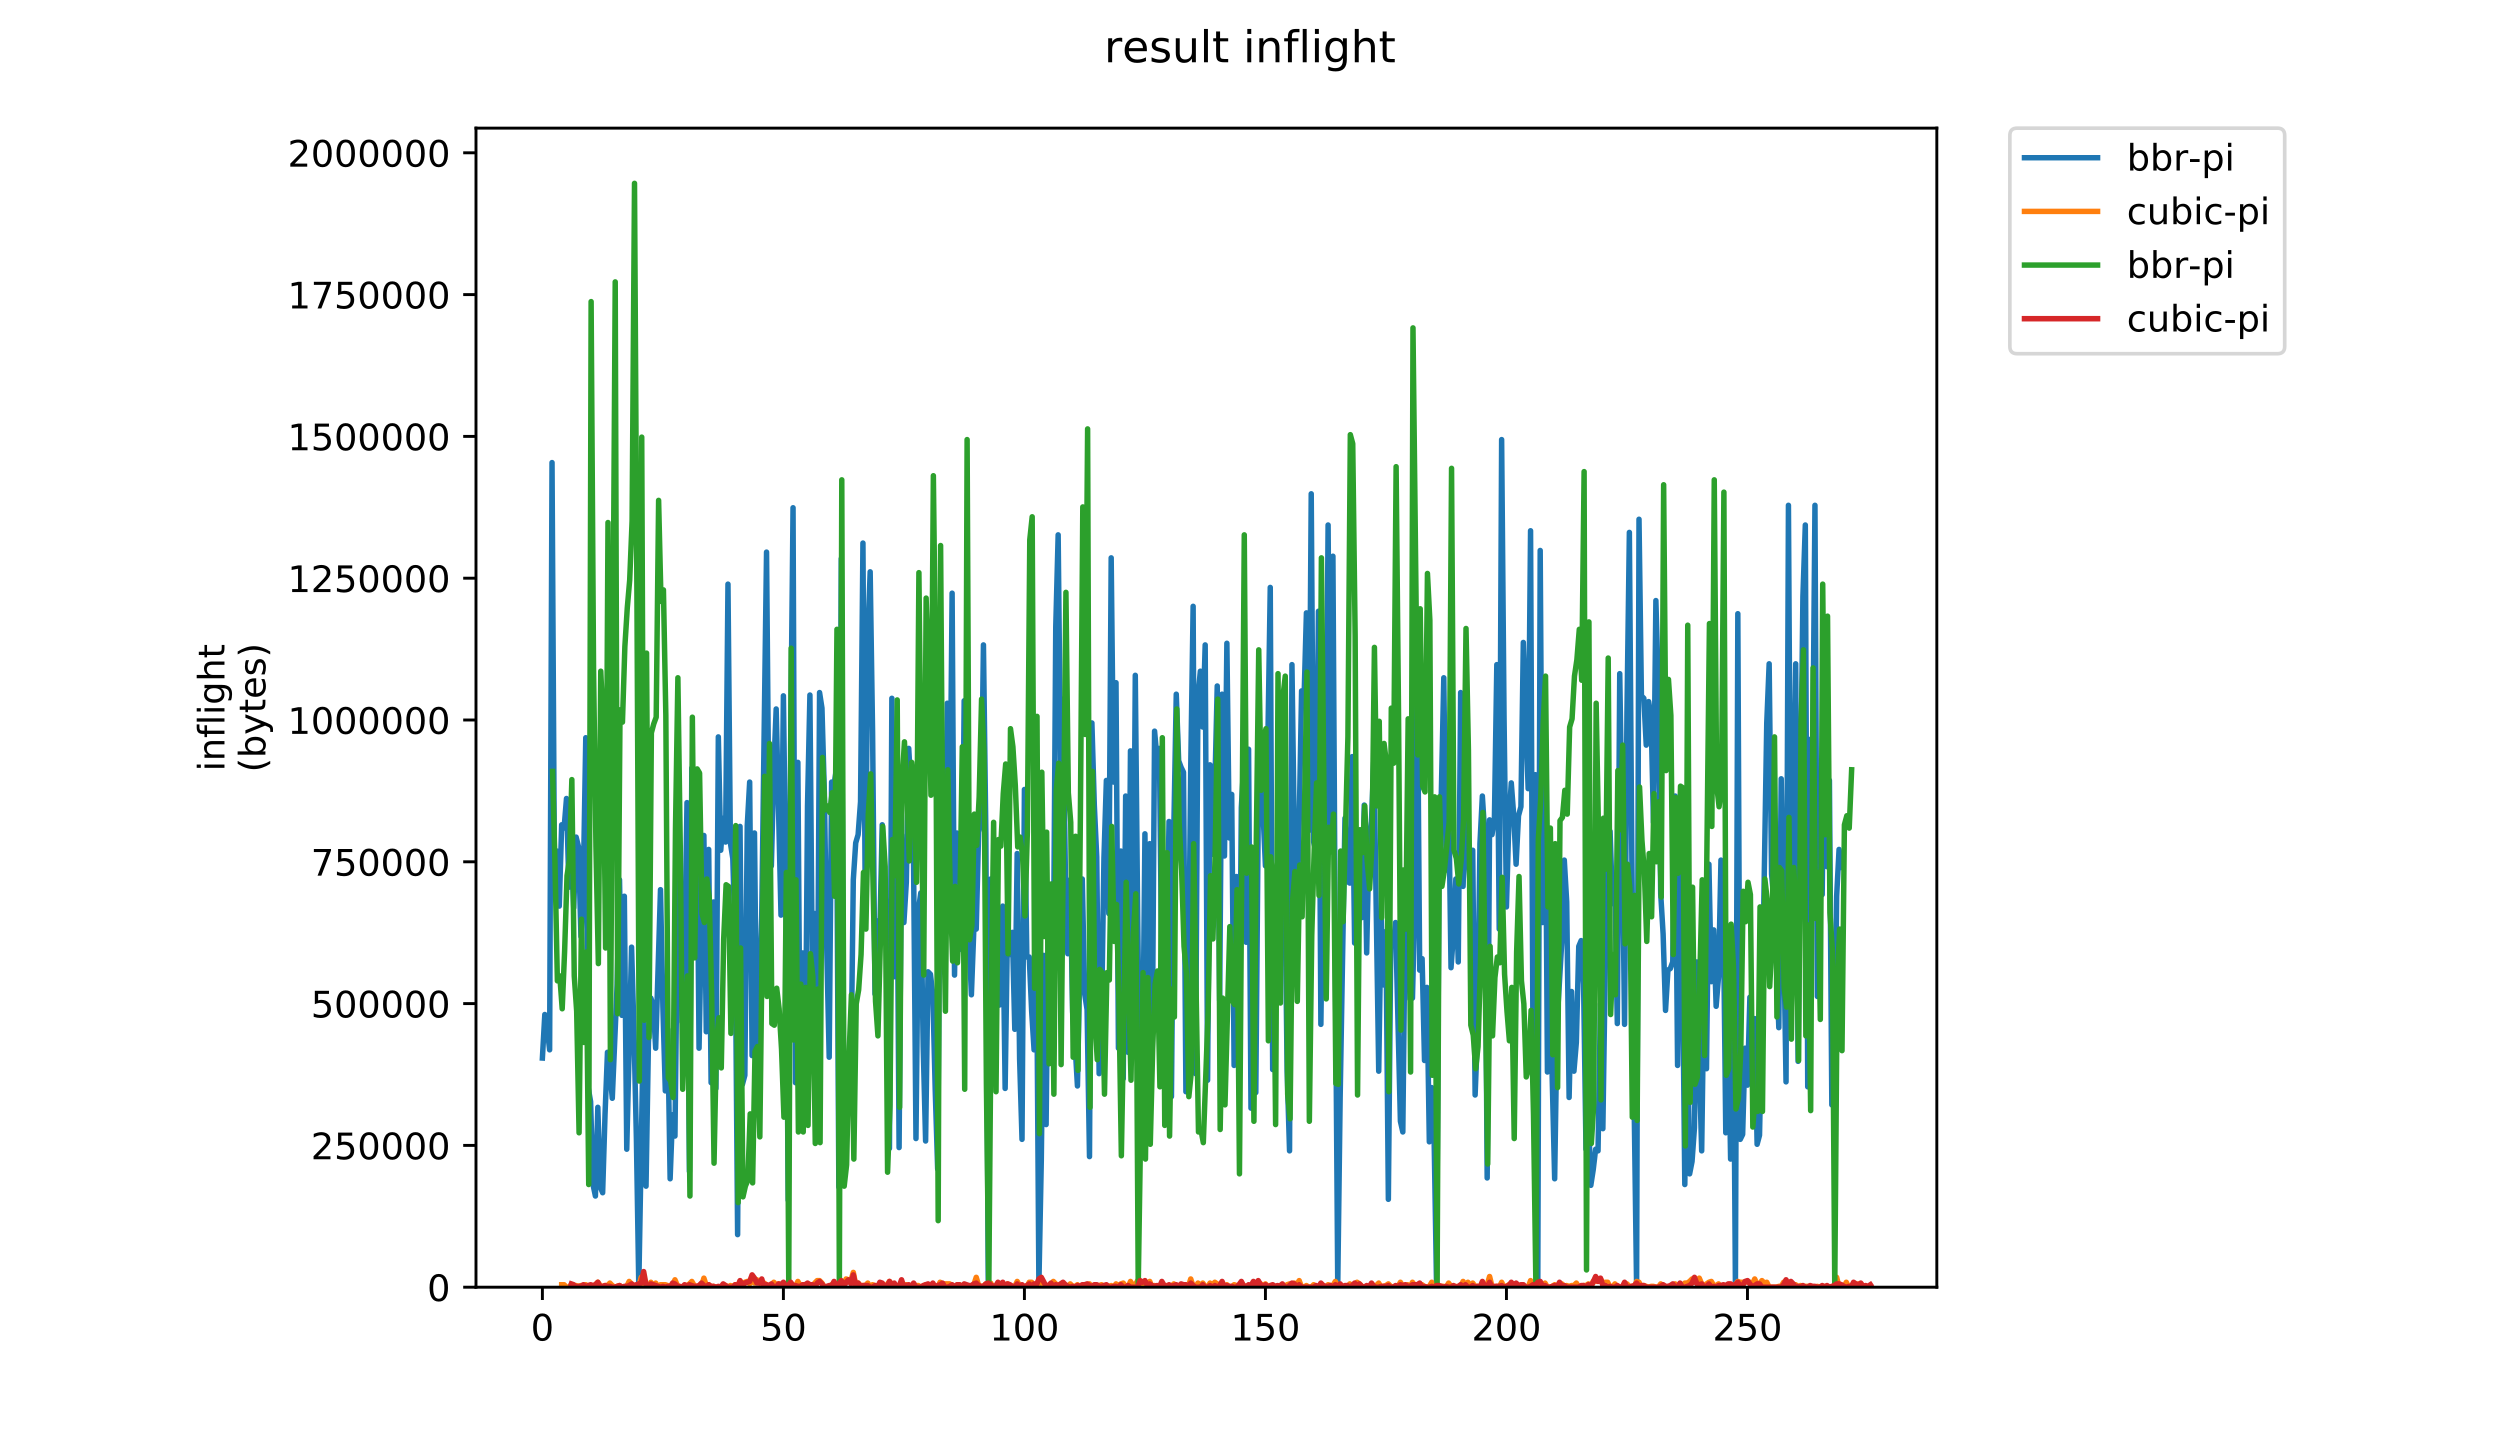 <?xml version="1.0" encoding="utf-8" standalone="no"?>
<!DOCTYPE svg PUBLIC "-//W3C//DTD SVG 1.1//EN"
  "http://www.w3.org/Graphics/SVG/1.1/DTD/svg11.dtd">
<!-- Created with matplotlib (https://matplotlib.org/) -->
<svg height="396pt" version="1.1" viewBox="0 0 684 396" width="684pt" xmlns="http://www.w3.org/2000/svg" xmlns:xlink="http://www.w3.org/1999/xlink">
 <defs>
  <style type="text/css">
*{stroke-linecap:butt;stroke-linejoin:round;}
  </style>
 </defs>
 <g id="figure_1">
  <g id="patch_1">
   <path d="M 0 396 
L 684 396 
L 684 0 
L 0 0 
z
" style="fill:#ffffff;"/>
  </g>
  <g id="axes_1">
   <g id="patch_2">
    <path d="M 130.23 352.174 
L 529.913 352.174 
L 529.913 35.062 
L 130.23 35.062 
z
" style="fill:#ffffff;"/>
   </g>
   <g id="matplotlib.axis_1">
    <g id="xtick_1">
     <g id="line2d_1">
      <defs>
       <path d="M 0 0 
L 0 3.5 
" id="m246633cd12" style="stroke:#000000;stroke-width:0.8;"/>
      </defs>
      <g>
       <use style="stroke:#000000;stroke-width:0.8;" x="148.398" xlink:href="#m246633cd12" y="352.174"/>
      </g>
     </g>
     <g id="text_1">
      <!-- 0 -->
      <defs>
       <path d="M 31.781 66.406 
Q 24.172 66.406 20.328 58.906 
Q 16.5 51.422 16.5 36.375 
Q 16.5 21.391 20.328 13.891 
Q 24.172 6.391 31.781 6.391 
Q 39.453 6.391 43.281 13.891 
Q 47.125 21.391 47.125 36.375 
Q 47.125 51.422 43.281 58.906 
Q 39.453 66.406 31.781 66.406 
z
M 31.781 74.219 
Q 44.047 74.219 50.516 64.516 
Q 56.984 54.828 56.984 36.375 
Q 56.984 17.969 50.516 8.266 
Q 44.047 -1.422 31.781 -1.422 
Q 19.531 -1.422 13.062 8.266 
Q 6.594 17.969 6.594 36.375 
Q 6.594 54.828 13.062 64.516 
Q 19.531 74.219 31.781 74.219 
z
" id="DejaVuSans-48"/>
      </defs>
      <g transform="translate(145.216 366.773)scale(0.1 -0.1)">
       <use xlink:href="#DejaVuSans-48"/>
      </g>
     </g>
    </g>
    <g id="xtick_2">
     <g id="line2d_2">
      <g>
       <use style="stroke:#000000;stroke-width:0.8;" x="214.339" xlink:href="#m246633cd12" y="352.174"/>
      </g>
     </g>
     <g id="text_2">
      <!-- 50 -->
      <defs>
       <path d="M 10.797 72.906 
L 49.516 72.906 
L 49.516 64.594 
L 19.828 64.594 
L 19.828 46.734 
Q 21.969 47.469 24.109 47.828 
Q 26.266 48.188 28.422 48.188 
Q 40.625 48.188 47.75 41.5 
Q 54.891 34.812 54.891 23.391 
Q 54.891 11.625 47.562 5.094 
Q 40.234 -1.422 26.906 -1.422 
Q 22.312 -1.422 17.547 -0.641 
Q 12.797 0.141 7.719 1.703 
L 7.719 11.625 
Q 12.109 9.234 16.797 8.062 
Q 21.484 6.891 26.703 6.891 
Q 35.156 6.891 40.078 11.328 
Q 45.016 15.766 45.016 23.391 
Q 45.016 31 40.078 35.438 
Q 35.156 39.891 26.703 39.891 
Q 22.75 39.891 18.812 39.016 
Q 14.891 38.141 10.797 36.281 
z
" id="DejaVuSans-53"/>
      </defs>
      <g transform="translate(207.977 366.773)scale(0.1 -0.1)">
       <use xlink:href="#DejaVuSans-53"/>
       <use x="63.623" xlink:href="#DejaVuSans-48"/>
      </g>
     </g>
    </g>
    <g id="xtick_3">
     <g id="line2d_3">
      <g>
       <use style="stroke:#000000;stroke-width:0.8;" x="280.281" xlink:href="#m246633cd12" y="352.174"/>
      </g>
     </g>
     <g id="text_3">
      <!-- 100 -->
      <defs>
       <path d="M 12.406 8.297 
L 28.516 8.297 
L 28.516 63.922 
L 10.984 60.406 
L 10.984 69.391 
L 28.422 72.906 
L 38.281 72.906 
L 38.281 8.297 
L 54.391 8.297 
L 54.391 0 
L 12.406 0 
z
" id="DejaVuSans-49"/>
      </defs>
      <g transform="translate(270.738 366.773)scale(0.1 -0.1)">
       <use xlink:href="#DejaVuSans-49"/>
       <use x="63.623" xlink:href="#DejaVuSans-48"/>
       <use x="127.246" xlink:href="#DejaVuSans-48"/>
      </g>
     </g>
    </g>
    <g id="xtick_4">
     <g id="line2d_4">
      <g>
       <use style="stroke:#000000;stroke-width:0.8;" x="346.223" xlink:href="#m246633cd12" y="352.174"/>
      </g>
     </g>
     <g id="text_4">
      <!-- 150 -->
      <g transform="translate(336.68 366.773)scale(0.1 -0.1)">
       <use xlink:href="#DejaVuSans-49"/>
       <use x="63.623" xlink:href="#DejaVuSans-53"/>
       <use x="127.246" xlink:href="#DejaVuSans-48"/>
      </g>
     </g>
    </g>
    <g id="xtick_5">
     <g id="line2d_5">
      <g>
       <use style="stroke:#000000;stroke-width:0.8;" x="412.165" xlink:href="#m246633cd12" y="352.174"/>
      </g>
     </g>
     <g id="text_5">
      <!-- 200 -->
      <defs>
       <path d="M 19.188 8.297 
L 53.609 8.297 
L 53.609 0 
L 7.328 0 
L 7.328 8.297 
Q 12.938 14.109 22.625 23.891 
Q 32.328 33.688 34.812 36.531 
Q 39.547 41.844 41.422 45.531 
Q 43.312 49.219 43.312 52.781 
Q 43.312 58.594 39.234 62.25 
Q 35.156 65.922 28.609 65.922 
Q 23.969 65.922 18.812 64.312 
Q 13.672 62.703 7.812 59.422 
L 7.812 69.391 
Q 13.766 71.781 18.938 73 
Q 24.125 74.219 28.422 74.219 
Q 39.75 74.219 46.484 68.547 
Q 53.219 62.891 53.219 53.422 
Q 53.219 48.922 51.531 44.891 
Q 49.859 40.875 45.406 35.406 
Q 44.188 33.984 37.641 27.219 
Q 31.109 20.453 19.188 8.297 
z
" id="DejaVuSans-50"/>
      </defs>
      <g transform="translate(402.622 366.773)scale(0.1 -0.1)">
       <use xlink:href="#DejaVuSans-50"/>
       <use x="63.623" xlink:href="#DejaVuSans-48"/>
       <use x="127.246" xlink:href="#DejaVuSans-48"/>
      </g>
     </g>
    </g>
    <g id="xtick_6">
     <g id="line2d_6">
      <g>
       <use style="stroke:#000000;stroke-width:0.8;" x="478.107" xlink:href="#m246633cd12" y="352.174"/>
      </g>
     </g>
     <g id="text_6">
      <!-- 250 -->
      <g transform="translate(468.564 366.773)scale(0.1 -0.1)">
       <use xlink:href="#DejaVuSans-50"/>
       <use x="63.623" xlink:href="#DejaVuSans-53"/>
       <use x="127.246" xlink:href="#DejaVuSans-48"/>
      </g>
     </g>
    </g>
   </g>
   <g id="matplotlib.axis_2">
    <g id="ytick_1">
     <g id="line2d_7">
      <defs>
       <path d="M 0 0 
L -3.5 0 
" id="mf4be2348d7" style="stroke:#000000;stroke-width:0.8;"/>
      </defs>
      <g>
       <use style="stroke:#000000;stroke-width:0.8;" x="130.23" xlink:href="#mf4be2348d7" y="352.174"/>
      </g>
     </g>
     <g id="text_7">
      <!-- 0 -->
      <g transform="translate(116.868 355.973)scale(0.1 -0.1)">
       <use xlink:href="#DejaVuSans-48"/>
      </g>
     </g>
    </g>
    <g id="ytick_2">
     <g id="line2d_8">
      <g>
       <use style="stroke:#000000;stroke-width:0.8;" x="130.23" xlink:href="#mf4be2348d7" y="313.377"/>
      </g>
     </g>
     <g id="text_8">
      <!-- 250000 -->
      <g transform="translate(85.055 317.177)scale(0.1 -0.1)">
       <use xlink:href="#DejaVuSans-50"/>
       <use x="63.623" xlink:href="#DejaVuSans-53"/>
       <use x="127.246" xlink:href="#DejaVuSans-48"/>
       <use x="190.869" xlink:href="#DejaVuSans-48"/>
       <use x="254.492" xlink:href="#DejaVuSans-48"/>
       <use x="318.115" xlink:href="#DejaVuSans-48"/>
      </g>
     </g>
    </g>
    <g id="ytick_3">
     <g id="line2d_9">
      <g>
       <use style="stroke:#000000;stroke-width:0.8;" x="130.23" xlink:href="#mf4be2348d7" y="274.581"/>
      </g>
     </g>
     <g id="text_9">
      <!-- 500000 -->
      <g transform="translate(85.055 278.38)scale(0.1 -0.1)">
       <use xlink:href="#DejaVuSans-53"/>
       <use x="63.623" xlink:href="#DejaVuSans-48"/>
       <use x="127.246" xlink:href="#DejaVuSans-48"/>
       <use x="190.869" xlink:href="#DejaVuSans-48"/>
       <use x="254.492" xlink:href="#DejaVuSans-48"/>
       <use x="318.115" xlink:href="#DejaVuSans-48"/>
      </g>
     </g>
    </g>
    <g id="ytick_4">
     <g id="line2d_10">
      <g>
       <use style="stroke:#000000;stroke-width:0.8;" x="130.23" xlink:href="#mf4be2348d7" y="235.784"/>
      </g>
     </g>
     <g id="text_10">
      <!-- 750000 -->
      <defs>
       <path d="M 8.203 72.906 
L 55.078 72.906 
L 55.078 68.703 
L 28.609 0 
L 18.312 0 
L 43.219 64.594 
L 8.203 64.594 
z
" id="DejaVuSans-55"/>
      </defs>
      <g transform="translate(85.055 239.583)scale(0.1 -0.1)">
       <use xlink:href="#DejaVuSans-55"/>
       <use x="63.623" xlink:href="#DejaVuSans-53"/>
       <use x="127.246" xlink:href="#DejaVuSans-48"/>
       <use x="190.869" xlink:href="#DejaVuSans-48"/>
       <use x="254.492" xlink:href="#DejaVuSans-48"/>
       <use x="318.115" xlink:href="#DejaVuSans-48"/>
      </g>
     </g>
    </g>
    <g id="ytick_5">
     <g id="line2d_11">
      <g>
       <use style="stroke:#000000;stroke-width:0.8;" x="130.23" xlink:href="#mf4be2348d7" y="196.987"/>
      </g>
     </g>
     <g id="text_11">
      <!-- 1000000 -->
      <g transform="translate(78.693 200.786)scale(0.1 -0.1)">
       <use xlink:href="#DejaVuSans-49"/>
       <use x="63.623" xlink:href="#DejaVuSans-48"/>
       <use x="127.246" xlink:href="#DejaVuSans-48"/>
       <use x="190.869" xlink:href="#DejaVuSans-48"/>
       <use x="254.492" xlink:href="#DejaVuSans-48"/>
       <use x="318.115" xlink:href="#DejaVuSans-48"/>
       <use x="381.738" xlink:href="#DejaVuSans-48"/>
      </g>
     </g>
    </g>
    <g id="ytick_6">
     <g id="line2d_12">
      <g>
       <use style="stroke:#000000;stroke-width:0.8;" x="130.23" xlink:href="#mf4be2348d7" y="158.191"/>
      </g>
     </g>
     <g id="text_12">
      <!-- 1250000 -->
      <g transform="translate(78.693 161.99)scale(0.1 -0.1)">
       <use xlink:href="#DejaVuSans-49"/>
       <use x="63.623" xlink:href="#DejaVuSans-50"/>
       <use x="127.246" xlink:href="#DejaVuSans-53"/>
       <use x="190.869" xlink:href="#DejaVuSans-48"/>
       <use x="254.492" xlink:href="#DejaVuSans-48"/>
       <use x="318.115" xlink:href="#DejaVuSans-48"/>
       <use x="381.738" xlink:href="#DejaVuSans-48"/>
      </g>
     </g>
    </g>
    <g id="ytick_7">
     <g id="line2d_13">
      <g>
       <use style="stroke:#000000;stroke-width:0.8;" x="130.23" xlink:href="#mf4be2348d7" y="119.394"/>
      </g>
     </g>
     <g id="text_13">
      <!-- 1500000 -->
      <g transform="translate(78.693 123.193)scale(0.1 -0.1)">
       <use xlink:href="#DejaVuSans-49"/>
       <use x="63.623" xlink:href="#DejaVuSans-53"/>
       <use x="127.246" xlink:href="#DejaVuSans-48"/>
       <use x="190.869" xlink:href="#DejaVuSans-48"/>
       <use x="254.492" xlink:href="#DejaVuSans-48"/>
       <use x="318.115" xlink:href="#DejaVuSans-48"/>
       <use x="381.738" xlink:href="#DejaVuSans-48"/>
      </g>
     </g>
    </g>
    <g id="ytick_8">
     <g id="line2d_14">
      <g>
       <use style="stroke:#000000;stroke-width:0.8;" x="130.23" xlink:href="#mf4be2348d7" y="80.597"/>
      </g>
     </g>
     <g id="text_14">
      <!-- 1750000 -->
      <g transform="translate(78.693 84.396)scale(0.1 -0.1)">
       <use xlink:href="#DejaVuSans-49"/>
       <use x="63.623" xlink:href="#DejaVuSans-55"/>
       <use x="127.246" xlink:href="#DejaVuSans-53"/>
       <use x="190.869" xlink:href="#DejaVuSans-48"/>
       <use x="254.492" xlink:href="#DejaVuSans-48"/>
       <use x="318.115" xlink:href="#DejaVuSans-48"/>
       <use x="381.738" xlink:href="#DejaVuSans-48"/>
      </g>
     </g>
    </g>
    <g id="ytick_9">
     <g id="line2d_15">
      <g>
       <use style="stroke:#000000;stroke-width:0.8;" x="130.23" xlink:href="#mf4be2348d7" y="41.8"/>
      </g>
     </g>
     <g id="text_15">
      <!-- 2000000 -->
      <g transform="translate(78.693 45.6)scale(0.1 -0.1)">
       <use xlink:href="#DejaVuSans-50"/>
       <use x="63.623" xlink:href="#DejaVuSans-48"/>
       <use x="127.246" xlink:href="#DejaVuSans-48"/>
       <use x="190.869" xlink:href="#DejaVuSans-48"/>
       <use x="254.492" xlink:href="#DejaVuSans-48"/>
       <use x="318.115" xlink:href="#DejaVuSans-48"/>
       <use x="381.738" xlink:href="#DejaVuSans-48"/>
      </g>
     </g>
    </g>
    <g id="text_16">
     <!-- inflight -->
     <defs>
      <path d="M 9.422 54.688 
L 18.406 54.688 
L 18.406 0 
L 9.422 0 
z
M 9.422 75.984 
L 18.406 75.984 
L 18.406 64.594 
L 9.422 64.594 
z
" id="DejaVuSans-105"/>
      <path d="M 54.891 33.016 
L 54.891 0 
L 45.906 0 
L 45.906 32.719 
Q 45.906 40.484 42.875 44.328 
Q 39.844 48.188 33.797 48.188 
Q 26.516 48.188 22.312 43.547 
Q 18.109 38.922 18.109 30.906 
L 18.109 0 
L 9.078 0 
L 9.078 54.688 
L 18.109 54.688 
L 18.109 46.188 
Q 21.344 51.125 25.703 53.562 
Q 30.078 56 35.797 56 
Q 45.219 56 50.047 50.172 
Q 54.891 44.344 54.891 33.016 
z
" id="DejaVuSans-110"/>
      <path d="M 37.109 75.984 
L 37.109 68.5 
L 28.516 68.5 
Q 23.688 68.5 21.797 66.547 
Q 19.922 64.594 19.922 59.516 
L 19.922 54.688 
L 34.719 54.688 
L 34.719 47.703 
L 19.922 47.703 
L 19.922 0 
L 10.891 0 
L 10.891 47.703 
L 2.297 47.703 
L 2.297 54.688 
L 10.891 54.688 
L 10.891 58.5 
Q 10.891 67.625 15.141 71.797 
Q 19.391 75.984 28.609 75.984 
z
" id="DejaVuSans-102"/>
      <path d="M 9.422 75.984 
L 18.406 75.984 
L 18.406 0 
L 9.422 0 
z
" id="DejaVuSans-108"/>
      <path d="M 45.406 27.984 
Q 45.406 37.75 41.375 43.109 
Q 37.359 48.484 30.078 48.484 
Q 22.859 48.484 18.828 43.109 
Q 14.797 37.75 14.797 27.984 
Q 14.797 18.266 18.828 12.891 
Q 22.859 7.516 30.078 7.516 
Q 37.359 7.516 41.375 12.891 
Q 45.406 18.266 45.406 27.984 
z
M 54.391 6.781 
Q 54.391 -7.172 48.188 -13.984 
Q 42 -20.797 29.203 -20.797 
Q 24.469 -20.797 20.266 -20.094 
Q 16.062 -19.391 12.109 -17.922 
L 12.109 -9.188 
Q 16.062 -11.328 19.922 -12.344 
Q 23.781 -13.375 27.781 -13.375 
Q 36.625 -13.375 41.016 -8.766 
Q 45.406 -4.156 45.406 5.172 
L 45.406 9.625 
Q 42.625 4.781 38.281 2.391 
Q 33.938 0 27.875 0 
Q 17.828 0 11.672 7.656 
Q 5.516 15.328 5.516 27.984 
Q 5.516 40.672 11.672 48.328 
Q 17.828 56 27.875 56 
Q 33.938 56 38.281 53.609 
Q 42.625 51.219 45.406 46.391 
L 45.406 54.688 
L 54.391 54.688 
z
" id="DejaVuSans-103"/>
      <path d="M 54.891 33.016 
L 54.891 0 
L 45.906 0 
L 45.906 32.719 
Q 45.906 40.484 42.875 44.328 
Q 39.844 48.188 33.797 48.188 
Q 26.516 48.188 22.312 43.547 
Q 18.109 38.922 18.109 30.906 
L 18.109 0 
L 9.078 0 
L 9.078 75.984 
L 18.109 75.984 
L 18.109 46.188 
Q 21.344 51.125 25.703 53.562 
Q 30.078 56 35.797 56 
Q 45.219 56 50.047 50.172 
Q 54.891 44.344 54.891 33.016 
z
" id="DejaVuSans-104"/>
      <path d="M 18.312 70.219 
L 18.312 54.688 
L 36.812 54.688 
L 36.812 47.703 
L 18.312 47.703 
L 18.312 18.016 
Q 18.312 11.328 20.141 9.422 
Q 21.969 7.516 27.594 7.516 
L 36.812 7.516 
L 36.812 0 
L 27.594 0 
Q 17.188 0 13.234 3.875 
Q 9.281 7.766 9.281 18.016 
L 9.281 47.703 
L 2.688 47.703 
L 2.688 54.688 
L 9.281 54.688 
L 9.281 70.219 
z
" id="DejaVuSans-116"/>
     </defs>
     <g transform="translate(61.415 211.018)rotate(-90)scale(0.1 -0.1)">
      <use xlink:href="#DejaVuSans-105"/>
      <use x="27.783" xlink:href="#DejaVuSans-110"/>
      <use x="91.162" xlink:href="#DejaVuSans-102"/>
      <use x="126.367" xlink:href="#DejaVuSans-108"/>
      <use x="154.15" xlink:href="#DejaVuSans-105"/>
      <use x="181.934" xlink:href="#DejaVuSans-103"/>
      <use x="245.41" xlink:href="#DejaVuSans-104"/>
      <use x="308.789" xlink:href="#DejaVuSans-116"/>
     </g>
     <!-- (bytes) -->
     <defs>
      <path d="M 31 75.875 
Q 24.469 64.656 21.281 53.656 
Q 18.109 42.672 18.109 31.391 
Q 18.109 20.125 21.312 9.062 
Q 24.516 -2 31 -13.188 
L 23.188 -13.188 
Q 15.875 -1.703 12.234 9.375 
Q 8.594 20.453 8.594 31.391 
Q 8.594 42.281 12.203 53.312 
Q 15.828 64.359 23.188 75.875 
z
" id="DejaVuSans-40"/>
      <path d="M 48.688 27.297 
Q 48.688 37.203 44.609 42.844 
Q 40.531 48.484 33.406 48.484 
Q 26.266 48.484 22.188 42.844 
Q 18.109 37.203 18.109 27.297 
Q 18.109 17.391 22.188 11.75 
Q 26.266 6.109 33.406 6.109 
Q 40.531 6.109 44.609 11.75 
Q 48.688 17.391 48.688 27.297 
z
M 18.109 46.391 
Q 20.953 51.266 25.266 53.625 
Q 29.594 56 35.594 56 
Q 45.562 56 51.781 48.094 
Q 58.016 40.188 58.016 27.297 
Q 58.016 14.406 51.781 6.484 
Q 45.562 -1.422 35.594 -1.422 
Q 29.594 -1.422 25.266 0.953 
Q 20.953 3.328 18.109 8.203 
L 18.109 0 
L 9.078 0 
L 9.078 75.984 
L 18.109 75.984 
z
" id="DejaVuSans-98"/>
      <path d="M 32.172 -5.078 
Q 28.375 -14.844 24.75 -17.812 
Q 21.141 -20.797 15.094 -20.797 
L 7.906 -20.797 
L 7.906 -13.281 
L 13.188 -13.281 
Q 16.891 -13.281 18.938 -11.516 
Q 21 -9.766 23.484 -3.219 
L 25.094 0.875 
L 2.984 54.688 
L 12.5 54.688 
L 29.594 11.922 
L 46.688 54.688 
L 56.203 54.688 
z
" id="DejaVuSans-121"/>
      <path d="M 56.203 29.594 
L 56.203 25.203 
L 14.891 25.203 
Q 15.484 15.922 20.484 11.062 
Q 25.484 6.203 34.422 6.203 
Q 39.594 6.203 44.453 7.469 
Q 49.312 8.734 54.109 11.281 
L 54.109 2.781 
Q 49.266 0.734 44.188 -0.344 
Q 39.109 -1.422 33.891 -1.422 
Q 20.797 -1.422 13.156 6.188 
Q 5.516 13.812 5.516 26.812 
Q 5.516 40.234 12.766 48.109 
Q 20.016 56 32.328 56 
Q 43.359 56 49.781 48.891 
Q 56.203 41.797 56.203 29.594 
z
M 47.219 32.234 
Q 47.125 39.594 43.094 43.984 
Q 39.062 48.391 32.422 48.391 
Q 24.906 48.391 20.391 44.141 
Q 15.875 39.891 15.188 32.172 
z
" id="DejaVuSans-101"/>
      <path d="M 44.281 53.078 
L 44.281 44.578 
Q 40.484 46.531 36.375 47.5 
Q 32.281 48.484 27.875 48.484 
Q 21.188 48.484 17.844 46.438 
Q 14.5 44.391 14.5 40.281 
Q 14.5 37.156 16.891 35.375 
Q 19.281 33.594 26.516 31.984 
L 29.594 31.297 
Q 39.156 29.25 43.188 25.516 
Q 47.219 21.781 47.219 15.094 
Q 47.219 7.469 41.188 3.016 
Q 35.156 -1.422 24.609 -1.422 
Q 20.219 -1.422 15.453 -0.562 
Q 10.688 0.297 5.422 2 
L 5.422 11.281 
Q 10.406 8.688 15.234 7.391 
Q 20.062 6.109 24.812 6.109 
Q 31.156 6.109 34.562 8.281 
Q 37.984 10.453 37.984 14.406 
Q 37.984 18.062 35.516 20.016 
Q 33.062 21.969 24.703 23.781 
L 21.578 24.516 
Q 13.234 26.266 9.516 29.906 
Q 5.812 33.547 5.812 39.891 
Q 5.812 47.609 11.281 51.797 
Q 16.75 56 26.812 56 
Q 31.781 56 36.172 55.266 
Q 40.578 54.547 44.281 53.078 
z
" id="DejaVuSans-115"/>
      <path d="M 8.016 75.875 
L 15.828 75.875 
Q 23.141 64.359 26.781 53.312 
Q 30.422 42.281 30.422 31.391 
Q 30.422 20.453 26.781 9.375 
Q 23.141 -1.703 15.828 -13.188 
L 8.016 -13.188 
Q 14.5 -2 17.703 9.062 
Q 20.906 20.125 20.906 31.391 
Q 20.906 42.672 17.703 53.656 
Q 14.5 64.656 8.016 75.875 
z
" id="DejaVuSans-41"/>
     </defs>
     <g transform="translate(72.613 211.295)rotate(-90)scale(0.1 -0.1)">
      <use xlink:href="#DejaVuSans-40"/>
      <use x="39.014" xlink:href="#DejaVuSans-98"/>
      <use x="102.49" xlink:href="#DejaVuSans-121"/>
      <use x="161.67" xlink:href="#DejaVuSans-116"/>
      <use x="200.879" xlink:href="#DejaVuSans-101"/>
      <use x="262.402" xlink:href="#DejaVuSans-115"/>
      <use x="314.502" xlink:href="#DejaVuSans-41"/>
     </g>
    </g>
   </g>
   <g id="line2d_16">
    <path clip-path="url(#p98f6801bd2)" d="M 148.398 289.48 
L 149.057 277.57 
L 149.716 281.39 
L 150.376 287.233 
L 151.035 126.565 
L 151.695 239.145 
L 152.354 232.853 
L 153.013 247.908 
L 153.673 225.662 
L 154.332 226.561 
L 154.992 218.471 
L 155.651 242.74 
L 156.311 231.505 
L 156.97 248.358 
L 157.629 229.033 
L 158.289 231.729 
L 158.948 256.223 
L 159.608 240.493 
L 160.267 201.843 
L 160.927 297.569 
L 161.586 301.39 
L 162.245 324.085 
L 162.905 327.231 
L 163.564 302.963 
L 164.224 324.759 
L 164.883 326.332 
L 165.542 304.76 
L 166.202 287.907 
L 166.861 293.075 
L 167.521 300.491 
L 168.84 269.481 
L 169.499 240.718 
L 170.158 277.795 
L 170.818 245.212 
L 171.477 314.423 
L 172.796 259.144 
L 173.455 282.064 
L 174.115 311.502 
L 174.774 351.949 
L 176.093 277.121 
L 176.753 324.535 
L 177.412 285.21 
L 178.071 273.076 
L 178.731 275.098 
L 179.39 286.783 
L 180.709 243.414 
L 181.369 275.548 
L 182.028 298.468 
L 182.687 281.615 
L 183.347 322.512 
L 184.006 304.985 
L 184.666 310.827 
L 185.325 253.976 
L 185.984 235.999 
L 186.644 279.593 
L 187.303 261.166 
L 187.963 219.595 
L 188.622 320.49 
L 189.282 210.157 
L 189.941 221.617 
L 190.6 211.73 
L 191.26 286.783 
L 191.919 251.953 
L 192.579 228.583 
L 193.238 282.289 
L 193.897 232.403 
L 194.557 296.221 
L 195.216 246.785 
L 195.876 297.794 
L 196.535 201.618 
L 197.195 232.628 
L 197.854 223.864 
L 198.513 230.381 
L 199.173 159.822 
L 199.832 230.606 
L 200.492 234.875 
L 201.151 257.571 
L 201.811 337.793 
L 202.47 226.111 
L 203.129 296.671 
L 203.789 294.199 
L 204.448 225.887 
L 205.108 213.977 
L 205.767 288.806 
L 206.426 227.909 
L 207.086 291.053 
L 207.745 273.75 
L 208.405 250.605 
L 209.724 151.058 
L 210.383 225.662 
L 211.042 236.898 
L 211.702 210.606 
L 212.361 193.978 
L 213.68 250.38 
L 214.339 190.382 
L 214.999 240.268 
L 215.658 328.355 
L 216.318 204.09 
L 216.977 138.924 
L 217.637 296.221 
L 218.296 208.584 
L 218.955 300.266 
L 219.615 260.717 
L 220.274 301.39 
L 220.934 220.494 
L 221.593 190.158 
L 222.253 266.335 
L 222.912 249.931 
L 223.571 295.772 
L 224.231 189.484 
L 224.89 193.753 
L 225.55 217.123 
L 226.209 260.043 
L 226.868 289.255 
L 227.528 213.977 
L 228.187 214.651 
L 228.847 210.382 
L 229.506 324.759 
L 230.166 152.856 
L 230.825 305.434 
L 231.484 299.142 
L 232.144 293.974 
L 232.803 294.424 
L 233.463 240.718 
L 234.122 230.606 
L 234.781 228.359 
L 235.441 219.37 
L 236.1 148.586 
L 236.76 251.504 
L 237.419 174.653 
L 238.079 156.451 
L 238.738 200.27 
L 239.397 271.952 
L 240.057 251.953 
L 240.716 255.324 
L 241.376 225.662 
L 242.035 244.313 
L 242.695 250.156 
L 243.354 314.198 
L 244.013 191.057 
L 244.673 267.234 
L 245.332 217.797 
L 245.992 313.973 
L 246.651 228.359 
L 247.31 252.403 
L 247.97 241.392 
L 248.629 204.764 
L 249.289 216.898 
L 249.948 235.549 
L 250.608 311.502 
L 251.267 249.032 
L 251.926 244.313 
L 252.586 286.334 
L 253.245 312.176 
L 253.905 265.885 
L 254.564 266.559 
L 255.224 272.177 
L 255.883 298.468 
L 256.542 319.816 
L 257.202 231.505 
L 258.521 240.718 
L 259.18 192.405 
L 259.839 232.403 
L 260.499 162.294 
L 261.158 266.784 
L 261.818 227.909 
L 262.477 249.032 
L 263.137 259.818 
L 263.796 191.731 
L 264.455 211.505 
L 265.115 256.447 
L 265.774 272.177 
L 266.434 254.425 
L 267.093 254.2 
L 267.752 227.684 
L 268.412 224.988 
L 269.071 176.45 
L 269.731 228.359 
L 270.39 351.949 
L 271.05 240.493 
L 273.028 275.098 
L 273.687 274.874 
L 274.347 247.908 
L 275.006 297.794 
L 275.666 252.403 
L 276.325 261.166 
L 276.984 255.099 
L 277.644 281.615 
L 278.303 233.527 
L 278.963 289.705 
L 279.622 311.726 
L 280.281 216 
L 280.941 261.84 
L 281.6 261.84 
L 282.26 276.671 
L 282.919 287.233 
L 283.579 256.672 
L 284.238 351.5 
L 284.897 317.569 
L 285.557 261.391 
L 286.216 307.681 
L 286.876 246.56 
L 287.535 257.122 
L 288.194 265.885 
L 288.854 171.507 
L 289.513 146.339 
L 290.173 209.483 
L 290.832 191.281 
L 291.492 239.369 
L 292.151 260.942 
L 292.81 240.718 
L 293.47 276.896 
L 294.129 285.66 
L 294.789 297.12 
L 295.448 263.638 
L 296.108 240.493 
L 296.767 271.952 
L 297.426 276.222 
L 298.086 316.445 
L 298.745 197.798 
L 299.405 220.269 
L 300.064 234.426 
L 300.723 293.749 
L 301.383 278.244 
L 302.042 234.65 
L 302.702 213.528 
L 303.361 249.931 
L 304.021 152.631 
L 304.68 213.977 
L 305.339 186.787 
L 305.999 286.783 
L 306.658 232.853 
L 307.318 295.098 
L 307.977 217.797 
L 308.636 287.907 
L 309.296 205.438 
L 309.955 277.795 
L 310.615 184.765 
L 311.274 251.279 
L 311.934 306.333 
L 312.593 296.446 
L 313.252 228.134 
L 313.912 293.749 
L 314.571 230.83 
L 315.231 290.828 
L 315.89 200.045 
L 316.55 207.461 
L 317.209 204.764 
L 317.868 266.335 
L 318.528 286.783 
L 319.187 262.739 
L 319.847 224.763 
L 320.506 300.041 
L 321.165 226.336 
L 321.825 189.933 
L 322.484 208.135 
L 323.144 209.932 
L 323.803 211.281 
L 324.463 298.693 
L 325.122 274.2 
L 325.781 210.157 
L 326.441 165.889 
L 327.1 293.749 
L 327.76 190.382 
L 328.419 183.641 
L 329.078 198.922 
L 329.738 176.45 
L 330.397 295.547 
L 331.057 209.258 
L 331.716 233.752 
L 332.376 215.325 
L 333.035 187.686 
L 333.694 273.75 
L 334.354 189.933 
L 335.013 234.201 
L 335.673 176.001 
L 336.332 229.257 
L 336.992 217.348 
L 337.651 291.502 
L 338.31 239.819 
L 338.97 295.997 
L 339.629 220.943 
L 340.289 209.033 
L 340.948 257.796 
L 341.607 204.989 
L 342.267 303.187 
L 342.926 263.413 
L 343.586 298.918 
L 344.245 224.089 
L 344.905 214.202 
L 345.564 222.291 
L 346.223 236.898 
L 346.883 202.966 
L 347.542 160.721 
L 348.202 292.626 
L 348.861 263.413 
L 349.52 246.56 
L 350.18 248.133 
L 350.839 251.279 
L 351.499 238.92 
L 352.158 293.075 
L 352.818 314.872 
L 353.477 181.843 
L 354.136 229.482 
L 354.796 251.729 
L 355.455 225.213 
L 356.115 189.034 
L 356.774 191.506 
L 357.434 167.687 
L 358.093 227.235 
L 358.752 135.104 
L 359.412 230.381 
L 360.071 233.078 
L 360.731 167.237 
L 361.39 280.267 
L 362.049 227.909 
L 362.709 226.786 
L 363.368 143.643 
L 364.028 232.628 
L 364.687 152.182 
L 365.347 262.065 
L 366.006 351.949 
L 366.665 300.266 
L 367.984 223.864 
L 368.644 241.167 
L 369.303 241.617 
L 369.962 207.011 
L 370.622 258.02 
L 371.281 257.571 
L 371.941 249.481 
L 372.6 251.054 
L 373.26 220.269 
L 373.919 260.717 
L 374.578 229.482 
L 375.238 224.763 
L 375.897 207.236 
L 377.216 293.075 
L 377.876 249.931 
L 378.535 269.481 
L 379.194 254.874 
L 379.854 328.13 
L 380.513 257.796 
L 381.173 258.695 
L 381.832 252.403 
L 383.151 306.783 
L 383.81 309.704 
L 384.47 249.481 
L 385.129 251.504 
L 385.789 273.301 
L 386.448 273.076 
L 387.107 246.335 
L 387.767 180.72 
L 388.426 265.436 
L 389.086 262.29 
L 389.745 290.154 
L 390.404 270.155 
L 391.064 312.4 
L 391.723 297.569 
L 392.383 311.951 
L 393.042 351.949 
L 393.702 238.92 
L 394.361 216.224 
L 395.02 185.439 
L 395.68 238.021 
L 396.339 217.348 
L 396.999 264.762 
L 397.658 255.549 
L 398.318 240.493 
L 398.977 263.189 
L 399.636 189.484 
L 400.296 242.515 
L 400.955 224.539 
L 401.615 231.505 
L 402.274 243.19 
L 402.933 232.628 
L 403.593 299.592 
L 404.252 282.514 
L 404.912 230.83 
L 405.571 217.797 
L 406.231 228.134 
L 406.89 322.288 
L 407.549 224.314 
L 408.209 228.359 
L 408.868 224.089 
L 409.528 181.843 
L 410.187 254.2 
L 410.846 120.273 
L 411.506 196.225 
L 412.165 248.133 
L 412.825 224.763 
L 413.484 214.202 
L 414.144 222.966 
L 414.803 236.448 
L 415.462 223.19 
L 416.122 220.718 
L 416.781 175.776 
L 418.1 215.775 
L 418.76 145.216 
L 419.419 285.21 
L 420.078 211.955 
L 420.738 351.949 
L 421.397 150.609 
L 422.057 252.403 
L 422.716 195.776 
L 423.375 293.3 
L 424.035 260.717 
L 424.694 295.547 
L 425.354 322.512 
L 426.013 279.817 
L 427.332 257.122 
L 427.991 235.325 
L 428.651 246.785 
L 429.31 300.266 
L 429.97 271.278 
L 430.629 293.075 
L 431.288 285.21 
L 431.948 258.919 
L 432.607 257.346 
L 433.267 269.256 
L 433.926 314.423 
L 434.586 304.76 
L 435.245 324.31 
L 435.904 320.041 
L 436.564 314.423 
L 437.223 314.872 
L 437.883 274.649 
L 438.542 308.805 
L 439.202 264.312 
L 439.861 228.359 
L 440.52 227.46 
L 441.18 247.234 
L 441.839 242.965 
L 442.499 280.042 
L 443.158 184.315 
L 443.817 225.887 
L 444.477 280.267 
L 445.136 194.877 
L 445.796 145.665 
L 446.455 232.853 
L 447.115 303.187 
L 447.774 352.174 
L 448.433 142.07 
L 449.093 190.382 
L 449.752 191.057 
L 450.412 203.865 
L 451.071 191.955 
L 451.73 196.225 
L 452.39 224.988 
L 453.049 164.316 
L 453.709 187.686 
L 454.368 244.538 
L 455.028 255.549 
L 455.687 276.447 
L 456.346 265.436 
L 457.006 264.986 
L 457.665 263.189 
L 458.325 217.797 
L 458.984 291.502 
L 459.644 219.37 
L 460.303 261.616 
L 460.962 324.085 
L 461.622 274.874 
L 462.281 321.164 
L 462.941 317.793 
L 463.6 308.58 
L 464.259 263.189 
L 464.919 291.502 
L 465.578 314.872 
L 466.238 268.132 
L 466.897 292.401 
L 467.557 236.448 
L 468.216 268.582 
L 468.875 254.425 
L 469.535 275.323 
L 470.194 267.234 
L 470.854 235.325 
L 471.513 251.054 
L 472.172 309.929 
L 472.832 277.121 
L 473.491 317.119 
L 474.151 258.47 
L 474.81 351.949 
L 475.47 167.911 
L 476.129 311.726 
L 476.788 310.378 
L 477.448 286.783 
L 478.107 296.895 
L 478.767 272.851 
L 479.426 288.806 
L 480.086 278.694 
L 480.745 313.075 
L 481.404 310.603 
L 482.064 278.244 
L 483.383 197.798 
L 484.042 181.619 
L 484.701 239.145 
L 485.361 246.56 
L 486.02 262.515 
L 486.68 281.166 
L 487.339 213.078 
L 488.658 295.997 
L 489.317 138.25 
L 489.977 250.83 
L 490.636 226.561 
L 491.296 181.619 
L 491.955 290.379 
L 492.614 220.269 
L 493.274 163.193 
L 493.933 143.643 
L 494.593 297.345 
L 495.252 202.292 
L 495.912 214.427 
L 496.571 138.25 
L 497.23 272.627 
L 497.89 220.943 
L 498.549 244.762 
L 499.209 191.281 
L 499.868 237.122 
L 500.528 213.528 
L 501.187 302.288 
L 501.846 301.839 
L 502.506 245.212 
L 503.165 232.403 
L 503.825 237.347 
L 503.825 237.347 
" style="fill:none;stroke:#1f77b4;stroke-linecap:square;stroke-width:1.5;"/>
   </g>
   <g id="line2d_17">
    <path clip-path="url(#p98f6801bd2)" d="M 153.676 351.5 
L 154.335 351.5 
L 154.994 352.174 
L 155.654 352.174 
L 156.313 351.5 
L 156.973 351.949 
L 157.632 351.725 
L 158.291 351.949 
L 158.951 351.725 
L 159.61 352.174 
L 160.27 351.5 
L 160.929 352.174 
L 161.589 351.725 
L 162.248 351.949 
L 162.907 351.5 
L 163.567 350.826 
L 164.226 351.725 
L 164.886 352.174 
L 165.545 351.725 
L 166.205 351.725 
L 166.864 351.051 
L 167.523 351.725 
L 168.183 352.174 
L 169.502 351.725 
L 170.161 352.174 
L 170.82 352.174 
L 171.48 351.949 
L 172.139 350.601 
L 173.458 351.949 
L 174.118 351.725 
L 174.777 351.949 
L 175.436 349.478 
L 176.096 351.949 
L 176.755 352.174 
L 177.415 352.174 
L 178.074 350.826 
L 178.733 351.949 
L 179.393 351.051 
L 180.052 352.174 
L 180.712 351.5 
L 182.031 351.5 
L 183.349 351.949 
L 184.009 351.725 
L 184.668 350.152 
L 185.328 351.725 
L 185.987 352.174 
L 186.647 352.174 
L 187.965 351.725 
L 188.625 351.275 
L 189.284 350.601 
L 189.944 351.725 
L 190.603 351.949 
L 191.922 351.949 
L 192.581 349.702 
L 193.241 351.725 
L 193.9 351.5 
L 194.56 352.174 
L 195.219 351.949 
L 195.878 352.174 
L 197.197 352.174 
L 198.516 351.725 
L 199.175 352.174 
L 199.835 351.725 
L 200.494 351.949 
L 201.154 351.5 
L 201.813 351.725 
L 202.473 350.601 
L 203.132 351.725 
L 203.791 350.826 
L 204.451 350.601 
L 205.11 351.275 
L 205.77 349.927 
L 206.429 351.051 
L 207.089 350.152 
L 208.407 351.5 
L 209.067 351.051 
L 209.726 351.5 
L 210.386 352.174 
L 211.045 351.725 
L 211.704 350.826 
L 212.364 351.5 
L 213.023 351.275 
L 213.683 352.174 
L 214.342 352.174 
L 215.002 351.275 
L 215.661 351.275 
L 216.98 352.174 
L 217.639 351.949 
L 218.299 350.601 
L 218.958 351.725 
L 219.617 351.5 
L 220.277 351.725 
L 220.936 351.5 
L 221.596 352.174 
L 222.255 351.949 
L 222.915 351.051 
L 223.574 350.376 
L 224.233 350.376 
L 224.893 351.051 
L 225.552 352.174 
L 226.212 352.174 
L 226.871 351.949 
L 228.19 351.051 
L 228.849 352.174 
L 229.509 351.949 
L 230.168 351.949 
L 230.828 351.5 
L 231.487 349.927 
L 232.806 350.376 
L 233.465 348.129 
L 234.125 351.5 
L 234.784 351.051 
L 235.444 351.725 
L 236.762 351.725 
L 237.422 351.051 
L 238.081 352.174 
L 238.741 351.5 
L 240.719 352.174 
L 241.378 352.174 
L 242.038 351.725 
L 242.697 351.5 
L 243.357 350.601 
L 244.016 351.5 
L 244.675 352.174 
L 245.335 351.949 
L 245.994 352.174 
L 246.654 352.174 
L 247.313 351.5 
L 247.973 351.5 
L 248.632 351.949 
L 249.291 351.949 
L 249.951 351.725 
L 251.27 351.725 
L 251.929 352.174 
L 252.588 352.174 
L 253.248 351.5 
L 253.907 351.5 
L 254.567 351.949 
L 255.226 352.174 
L 256.545 352.174 
L 257.204 350.826 
L 257.864 352.174 
L 258.523 351.275 
L 259.842 351.275 
L 260.501 352.174 
L 261.161 352.174 
L 261.82 351.725 
L 262.48 351.5 
L 263.139 352.174 
L 264.458 352.174 
L 265.117 351.949 
L 265.777 352.174 
L 266.436 351.5 
L 267.096 349.478 
L 267.755 351.725 
L 268.415 351.949 
L 269.074 351.949 
L 269.733 351.275 
L 270.393 351.949 
L 271.052 351.051 
L 271.712 352.174 
L 272.371 351.949 
L 273.03 351.949 
L 273.69 351.5 
L 274.349 352.174 
L 275.668 351.275 
L 276.987 352.174 
L 277.646 351.949 
L 278.306 350.601 
L 278.965 351.725 
L 279.625 352.174 
L 280.284 351.949 
L 280.943 352.174 
L 281.603 350.826 
L 282.262 350.826 
L 282.922 351.725 
L 283.581 351.949 
L 284.241 350.826 
L 284.9 350.601 
L 285.559 351.725 
L 286.219 351.949 
L 286.878 351.725 
L 287.538 351.949 
L 288.197 350.601 
L 289.516 351.949 
L 290.175 352.174 
L 290.835 351.725 
L 291.494 352.174 
L 292.154 351.949 
L 292.813 351.275 
L 293.472 351.949 
L 294.132 351.949 
L 294.791 351.5 
L 295.451 352.174 
L 296.11 351.725 
L 296.77 351.5 
L 297.429 351.5 
L 298.088 351.275 
L 298.748 352.174 
L 299.407 352.174 
L 301.385 351.5 
L 302.045 351.949 
L 303.364 351.949 
L 304.023 351.725 
L 304.683 352.174 
L 305.342 351.275 
L 306.001 351.725 
L 306.661 351.275 
L 307.32 351.051 
L 307.98 351.949 
L 308.639 352.174 
L 309.299 350.601 
L 309.958 351.725 
L 310.617 351.5 
L 311.277 350.376 
L 311.936 350.826 
L 312.596 351.949 
L 313.255 352.174 
L 313.914 351.725 
L 314.574 350.601 
L 315.233 352.174 
L 315.893 351.725 
L 317.212 352.174 
L 317.871 351.725 
L 318.53 351.949 
L 319.19 351.725 
L 319.849 352.174 
L 320.509 351.949 
L 321.168 351.275 
L 321.828 351.949 
L 322.487 351.725 
L 323.146 352.174 
L 323.806 351.949 
L 324.465 352.174 
L 325.125 351.949 
L 325.784 349.927 
L 326.443 351.949 
L 327.103 352.174 
L 327.762 351.051 
L 328.422 351.725 
L 329.081 351.051 
L 329.741 351.949 
L 330.4 352.174 
L 331.059 351.051 
L 331.719 351.5 
L 332.378 350.826 
L 333.697 351.725 
L 334.356 351.5 
L 335.016 351.949 
L 335.675 351.5 
L 336.335 352.174 
L 336.994 352.174 
L 337.654 351.5 
L 338.972 351.949 
L 339.632 351.275 
L 340.291 351.725 
L 341.61 352.174 
L 342.27 351.949 
L 342.929 351.275 
L 343.588 351.949 
L 344.248 351.051 
L 344.907 351.275 
L 345.567 351.725 
L 346.226 351.275 
L 346.885 351.949 
L 347.545 352.174 
L 348.204 351.725 
L 348.864 352.174 
L 350.183 351.725 
L 350.842 351.949 
L 351.501 351.949 
L 352.161 351.5 
L 352.82 351.275 
L 353.48 351.725 
L 354.139 351.051 
L 354.798 351.5 
L 355.458 350.376 
L 356.117 352.174 
L 356.777 352.174 
L 357.436 351.725 
L 358.096 352.174 
L 358.755 352.174 
L 359.414 351.5 
L 360.074 351.949 
L 360.733 352.174 
L 361.393 351.725 
L 362.712 352.174 
L 363.371 351.5 
L 364.03 351.725 
L 364.69 351.725 
L 365.349 350.601 
L 366.009 351.949 
L 367.987 351.949 
L 368.646 352.174 
L 369.306 351.275 
L 369.965 352.174 
L 370.625 352.174 
L 371.284 350.826 
L 371.943 351.275 
L 372.603 351.949 
L 373.262 352.174 
L 373.922 352.174 
L 374.581 351.949 
L 375.9 351.949 
L 376.559 351.725 
L 377.219 351.051 
L 377.878 352.174 
L 379.197 351.725 
L 379.856 351.275 
L 380.516 351.949 
L 381.175 352.174 
L 381.835 351.949 
L 382.494 351.949 
L 383.154 350.826 
L 383.813 351.949 
L 384.472 352.174 
L 385.132 351.5 
L 385.791 352.174 
L 386.451 350.826 
L 387.11 351.725 
L 387.769 351.949 
L 389.088 351.5 
L 389.748 352.174 
L 390.407 352.174 
L 391.067 351.949 
L 391.726 350.826 
L 392.385 351.949 
L 393.045 352.174 
L 393.704 351.949 
L 395.023 351.949 
L 395.682 352.174 
L 396.342 351.051 
L 397.001 351.949 
L 397.661 352.174 
L 398.32 351.949 
L 398.98 352.174 
L 399.639 351.949 
L 400.298 350.601 
L 400.958 351.949 
L 401.617 350.826 
L 402.277 351.949 
L 402.936 351.051 
L 403.596 351.949 
L 404.255 351.949 
L 404.914 352.174 
L 405.574 351.725 
L 406.233 352.174 
L 406.893 351.5 
L 407.552 349.253 
L 408.211 351.949 
L 408.871 352.174 
L 409.53 351.949 
L 410.19 352.174 
L 410.849 350.826 
L 411.509 352.174 
L 412.168 351.949 
L 412.827 351.5 
L 413.487 352.174 
L 414.146 351.275 
L 414.806 351.949 
L 415.465 351.949 
L 416.124 352.174 
L 416.784 351.949 
L 417.443 352.174 
L 418.103 352.174 
L 418.762 350.376 
L 419.422 352.174 
L 420.081 351.949 
L 420.74 351.051 
L 421.4 351.949 
L 422.059 352.174 
L 422.719 351.051 
L 423.378 352.174 
L 424.038 352.174 
L 424.697 351.949 
L 425.356 351.5 
L 426.016 351.949 
L 426.675 351.949 
L 427.335 351.275 
L 427.994 351.949 
L 428.653 351.725 
L 429.313 351.949 
L 429.972 351.725 
L 430.632 351.725 
L 431.291 351.051 
L 431.951 352.174 
L 432.61 352.174 
L 433.269 351.725 
L 433.929 351.725 
L 434.588 351.275 
L 435.248 351.725 
L 435.907 350.601 
L 436.566 350.601 
L 437.226 350.376 
L 437.885 349.927 
L 438.545 351.051 
L 439.204 350.826 
L 439.864 350.826 
L 440.523 352.174 
L 441.182 352.174 
L 441.842 351.275 
L 442.501 352.174 
L 443.82 352.174 
L 444.48 351.949 
L 445.139 351.275 
L 445.798 351.949 
L 446.458 351.949 
L 447.117 352.174 
L 447.777 350.601 
L 448.436 350.826 
L 449.095 352.174 
L 449.755 351.725 
L 451.074 352.174 
L 451.733 351.949 
L 452.393 351.949 
L 453.052 352.174 
L 453.711 352.174 
L 454.371 351.275 
L 455.03 352.174 
L 457.668 352.174 
L 458.327 351.275 
L 458.987 352.174 
L 459.646 351.949 
L 460.306 351.949 
L 460.965 351.051 
L 461.624 351.051 
L 462.284 350.601 
L 462.943 349.927 
L 463.603 350.152 
L 464.262 351.051 
L 464.922 349.702 
L 465.581 351.275 
L 466.24 351.725 
L 467.559 350.826 
L 468.219 350.601 
L 468.878 351.725 
L 469.537 351.725 
L 470.197 351.275 
L 470.856 352.174 
L 471.516 351.725 
L 472.175 352.174 
L 472.835 352.174 
L 473.494 351.725 
L 474.153 351.725 
L 474.813 351.5 
L 475.472 350.601 
L 476.132 350.826 
L 477.45 350.826 
L 478.11 350.601 
L 478.769 350.826 
L 479.429 351.5 
L 480.088 349.927 
L 480.748 351.5 
L 481.407 351.275 
L 482.066 350.376 
L 482.726 351.051 
L 483.385 350.826 
L 484.045 352.174 
L 486.023 352.174 
L 486.682 351.949 
L 487.342 351.949 
L 488.001 350.826 
L 488.661 351.051 
L 489.32 352.174 
L 489.979 351.5 
L 490.639 351.949 
L 491.298 351.5 
L 491.958 352.174 
L 492.617 351.725 
L 493.277 352.174 
L 493.936 351.949 
L 494.595 351.949 
L 495.255 352.174 
L 496.574 352.174 
L 497.233 351.949 
L 497.892 352.174 
L 498.552 352.174 
L 499.211 351.949 
L 499.871 352.174 
L 501.849 352.174 
L 502.508 349.478 
L 503.168 352.174 
L 504.487 352.174 
L 505.146 350.826 
L 505.806 352.174 
L 506.465 351.725 
L 507.124 351.949 
L 507.784 351.949 
L 508.443 351.275 
L 509.103 351.725 
L 509.103 351.725 
" style="fill:none;stroke:#ff7f0e;stroke-linecap:square;stroke-width:1.5;"/>
   </g>
   <g id="line2d_18">
    <path clip-path="url(#p98f6801bd2)" d="M 151.18 211.056 
L 151.84 236.223 
L 152.499 268.357 
L 153.159 267.009 
L 153.818 275.997 
L 154.477 260.268 
L 155.137 239.594 
L 155.796 235.325 
L 156.456 213.303 
L 157.115 267.009 
L 157.775 276.671 
L 158.434 309.929 
L 159.093 251.504 
L 159.753 285.21 
L 160.412 260.492 
L 161.072 324.085 
L 161.731 82.521 
L 162.39 182.742 
L 163.05 231.505 
L 163.709 263.638 
L 164.369 183.641 
L 165.028 198.472 
L 165.688 259.369 
L 166.347 142.969 
L 167.006 289.929 
L 168.325 77.128 
L 168.985 277.346 
L 169.644 194.203 
L 170.303 197.573 
L 170.963 176.9 
L 171.622 166.338 
L 172.282 158.698 
L 172.941 142.519 
L 173.601 50.163 
L 174.26 162.069 
L 174.919 295.772 
L 175.579 119.599 
L 176.238 279.143 
L 176.898 178.698 
L 177.557 283.862 
L 178.217 200.494 
L 178.876 198.023 
L 179.535 196.225 
L 180.195 136.901 
L 180.854 164.541 
L 181.514 161.395 
L 182.173 195.776 
L 182.832 294.873 
L 183.492 295.772 
L 184.151 300.266 
L 184.811 226.786 
L 185.47 185.439 
L 186.13 232.403 
L 186.789 298.019 
L 187.448 277.57 
L 188.108 267.009 
L 188.767 327.231 
L 189.427 196.225 
L 190.086 262.065 
L 190.745 210.382 
L 191.405 211.505 
L 192.064 249.931 
L 192.724 252.403 
L 193.383 240.493 
L 194.043 245.437 
L 194.702 271.952 
L 195.361 318.243 
L 196.021 285.21 
L 196.68 278.469 
L 197.34 292.176 
L 197.999 256.897 
L 198.659 242.066 
L 199.318 242.515 
L 199.977 282.739 
L 200.637 262.065 
L 201.296 225.887 
L 201.956 329.029 
L 202.615 259.369 
L 203.274 327.456 
L 203.934 324.535 
L 204.593 322.962 
L 205.253 304.76 
L 205.912 323.636 
L 206.572 287.682 
L 207.231 286.334 
L 207.89 311.052 
L 208.55 255.998 
L 209.209 212.404 
L 209.869 272.627 
L 210.528 203.416 
L 211.187 280.042 
L 211.847 280.491 
L 212.506 270.379 
L 213.166 275.997 
L 213.825 287.008 
L 214.485 305.659 
L 215.144 238.695 
L 215.803 351.949 
L 216.463 177.349 
L 217.122 284.536 
L 217.782 240.718 
L 218.441 309.704 
L 219.101 269.256 
L 219.76 309.704 
L 220.419 270.155 
L 221.079 307.906 
L 221.738 260.942 
L 222.398 267.234 
L 223.057 312.85 
L 223.716 270.604 
L 224.376 312.625 
L 225.035 207.236 
L 225.695 221.617 
L 226.354 220.494 
L 227.014 222.291 
L 227.673 216.898 
L 228.332 245.212 
L 228.992 172.181 
L 229.651 351.949 
L 230.311 131.284 
L 230.97 324.535 
L 231.629 318.692 
L 232.289 289.03 
L 232.948 272.177 
L 233.608 317.119 
L 234.267 274.649 
L 234.927 270.829 
L 235.586 261.166 
L 236.245 238.695 
L 236.905 254.2 
L 237.564 222.741 
L 238.224 211.73 
L 239.543 273.975 
L 240.202 283.413 
L 240.861 258.02 
L 241.521 226.111 
L 242.18 237.122 
L 242.84 320.715 
L 243.499 302.513 
L 244.158 229.707 
L 244.818 239.594 
L 245.477 191.506 
L 246.137 302.963 
L 246.796 214.202 
L 247.456 202.966 
L 248.115 215.325 
L 248.774 235.549 
L 249.434 208.584 
L 250.093 215.55 
L 250.753 241.392 
L 251.412 156.676 
L 252.071 217.797 
L 252.731 266.784 
L 253.39 163.642 
L 254.05 185.214 
L 254.709 217.572 
L 255.369 130.16 
L 256.028 187.237 
L 256.687 333.973 
L 257.347 149.26 
L 258.006 240.044 
L 258.666 276.671 
L 259.325 210.606 
L 259.985 244.088 
L 260.644 262.964 
L 261.303 242.515 
L 261.963 263.413 
L 262.622 247.908 
L 263.282 204.315 
L 263.941 298.019 
L 264.6 120.273 
L 265.26 257.122 
L 265.919 253.077 
L 266.579 222.741 
L 267.238 231.28 
L 267.898 218.022 
L 268.557 191.281 
L 269.216 205.663 
L 269.876 296.446 
L 270.535 351.949 
L 271.195 273.75 
L 271.854 224.988 
L 272.513 298.693 
L 273.173 229.707 
L 273.832 231.505 
L 274.492 217.123 
L 275.151 209.033 
L 275.811 260.942 
L 276.47 199.371 
L 277.129 204.315 
L 277.789 214.876 
L 278.448 231.729 
L 279.108 229.033 
L 279.767 233.976 
L 280.427 250.605 
L 281.086 227.684 
L 281.745 147.687 
L 282.405 141.396 
L 283.064 270.379 
L 283.724 196 
L 284.383 310.153 
L 285.042 211.281 
L 285.702 256.223 
L 286.361 227.684 
L 287.021 291.053 
L 287.68 241.841 
L 288.34 299.367 
L 288.999 216.224 
L 289.658 208.809 
L 290.318 291.278 
L 291.637 162.069 
L 292.296 216.898 
L 292.955 224.988 
L 293.615 289.255 
L 294.274 228.808 
L 294.934 292.851 
L 295.593 222.966 
L 296.253 138.699 
L 296.912 200.944 
L 297.571 117.352 
L 298.231 302.963 
L 298.89 211.056 
L 299.55 278.469 
L 300.209 289.929 
L 300.869 265.211 
L 301.528 266.11 
L 302.187 299.367 
L 302.847 266.11 
L 303.506 268.132 
L 304.166 226.111 
L 304.825 257.571 
L 305.484 247.459 
L 306.144 274.2 
L 306.803 316.22 
L 308.122 241.392 
L 309.441 295.547 
L 310.1 255.099 
L 310.76 244.538 
L 311.419 351.949 
L 312.738 266.11 
L 313.397 317.119 
L 314.057 267.458 
L 314.716 313.075 
L 315.376 286.783 
L 316.035 269.256 
L 316.695 265.661 
L 317.354 297.345 
L 318.013 201.843 
L 318.673 307.906 
L 319.332 233.302 
L 319.992 310.827 
L 320.651 270.604 
L 321.311 278.244 
L 321.97 193.978 
L 322.629 225.213 
L 323.289 238.021 
L 323.948 258.919 
L 324.608 266.335 
L 325.267 300.041 
L 325.926 293.525 
L 326.586 230.83 
L 327.905 309.704 
L 328.564 309.03 
L 329.224 312.625 
L 330.542 276.896 
L 331.202 239.594 
L 331.861 256.897 
L 332.521 230.83 
L 333.18 191.281 
L 333.839 309.03 
L 334.499 273.076 
L 335.158 302.288 
L 336.477 253.526 
L 337.137 273.75 
L 337.796 274.874 
L 338.455 243.414 
L 339.115 321.164 
L 340.434 146.339 
L 341.093 238.92 
L 341.753 237.796 
L 342.412 231.729 
L 343.071 306.783 
L 343.731 229.482 
L 344.39 177.799 
L 345.05 216.224 
L 345.709 202.292 
L 346.368 199.371 
L 347.028 284.761 
L 347.687 234.426 
L 348.347 242.066 
L 349.006 307.681 
L 349.666 184.315 
L 350.325 274.424 
L 350.984 190.832 
L 351.644 184.989 
L 352.303 299.367 
L 352.963 306.108 
L 353.622 246.785 
L 354.281 238.471 
L 354.941 273.975 
L 355.6 236.673 
L 356.26 250.83 
L 356.919 220.494 
L 357.579 183.866 
L 358.238 306.783 
L 358.897 255.998 
L 359.557 232.628 
L 360.216 214.202 
L 360.876 244.987 
L 361.535 152.631 
L 362.854 273.301 
L 363.513 226.336 
L 364.173 233.078 
L 364.832 222.741 
L 365.492 296.446 
L 366.151 296.671 
L 366.81 232.853 
L 367.47 252.178 
L 368.789 201.618 
L 369.448 118.925 
L 370.108 121.396 
L 370.767 173.979 
L 371.426 299.592 
L 372.086 227.01 
L 372.745 233.302 
L 373.405 220.494 
L 374.064 235.549 
L 374.723 243.19 
L 375.383 230.83 
L 376.042 177.125 
L 376.702 220.494 
L 377.361 197.349 
L 378.021 251.054 
L 378.68 203.416 
L 379.339 208.809 
L 379.999 298.693 
L 380.658 193.753 
L 381.318 208.809 
L 381.977 127.688 
L 382.637 195.326 
L 383.296 281.84 
L 383.955 238.021 
L 384.615 254.2 
L 385.274 196.674 
L 385.934 293.3 
L 386.593 89.712 
L 387.912 206.562 
L 388.571 166.563 
L 389.231 215.101 
L 389.89 216.674 
L 390.55 156.901 
L 391.209 169.709 
L 391.868 294.199 
L 392.528 218.022 
L 393.187 352.174 
L 393.847 218.022 
L 394.506 242.515 
L 395.165 238.246 
L 396.484 224.988 
L 397.144 128.138 
L 397.803 232.628 
L 398.463 234.875 
L 399.122 241.841 
L 399.781 235.325 
L 400.441 224.089 
L 401.1 171.956 
L 401.76 205.213 
L 402.419 280.491 
L 403.079 283.188 
L 403.738 292.401 
L 404.397 286.334 
L 405.057 263.638 
L 405.716 222.291 
L 407.035 318.468 
L 407.694 258.919 
L 408.354 283.413 
L 409.013 267.458 
L 409.673 261.84 
L 410.332 263.413 
L 410.992 240.044 
L 411.651 266.559 
L 412.31 276.671 
L 412.97 284.761 
L 413.629 270.155 
L 414.289 311.502 
L 414.948 260.492 
L 415.607 239.819 
L 416.267 268.357 
L 416.926 274.649 
L 417.586 294.648 
L 418.245 292.176 
L 418.905 276.447 
L 419.564 304.985 
L 420.223 351.949 
L 420.883 229.707 
L 421.542 218.471 
L 422.202 198.023 
L 422.861 184.989 
L 423.521 248.133 
L 424.18 226.561 
L 424.839 288.581 
L 425.499 230.83 
L 426.158 297.569 
L 426.818 224.539 
L 427.477 223.64 
L 428.136 216.224 
L 428.796 222.741 
L 429.455 198.922 
L 430.115 196.674 
L 430.774 184.989 
L 431.434 180.495 
L 432.093 172.181 
L 432.752 186.113 
L 433.412 129.036 
L 434.071 347.455 
L 434.731 170.159 
L 435.39 312.85 
L 436.049 302.288 
L 436.709 192.405 
L 437.368 228.583 
L 438.028 300.94 
L 438.687 223.864 
L 439.347 237.796 
L 440.006 180.046 
L 440.665 277.57 
L 441.325 261.166 
L 441.984 272.177 
L 442.644 210.831 
L 443.303 227.01 
L 443.963 203.865 
L 444.622 258.245 
L 445.281 236.448 
L 445.941 243.19 
L 446.6 305.659 
L 447.26 244.987 
L 447.919 306.558 
L 448.578 215.325 
L 449.238 229.932 
L 449.897 238.695 
L 450.557 257.571 
L 451.216 233.527 
L 451.876 250.83 
L 452.535 217.123 
L 453.194 235.774 
L 453.854 219.37 
L 454.513 245.437 
L 455.173 132.632 
L 455.832 210.831 
L 456.491 185.888 
L 457.151 195.776 
L 457.81 261.166 
L 458.47 218.247 
L 459.129 238.92 
L 459.789 215.101 
L 460.448 215.55 
L 461.107 313.524 
L 461.767 171.057 
L 462.426 301.614 
L 463.086 242.74 
L 463.745 296.671 
L 464.405 294.648 
L 465.723 240.718 
L 466.383 288.806 
L 467.702 170.608 
L 468.361 226.111 
L 469.02 131.284 
L 469.68 214.876 
L 470.339 220.718 
L 470.999 215.325 
L 471.658 134.654 
L 472.318 294.199 
L 472.977 292.401 
L 473.636 252.852 
L 474.296 264.762 
L 474.955 303.412 
L 475.615 300.491 
L 476.274 287.682 
L 476.933 243.864 
L 477.593 252.178 
L 478.252 241.392 
L 478.912 244.762 
L 479.571 308.356 
L 480.231 299.592 
L 480.89 304.086 
L 481.549 248.133 
L 482.209 304.086 
L 482.868 240.493 
L 483.528 246.335 
L 484.187 269.93 
L 484.847 257.346 
L 485.506 201.618 
L 486.165 278.244 
L 486.825 237.347 
L 487.484 238.246 
L 488.144 270.155 
L 488.803 275.548 
L 489.462 223.64 
L 490.122 284.312 
L 490.781 237.347 
L 491.441 251.504 
L 492.1 290.154 
L 492.76 198.023 
L 493.419 177.799 
L 494.078 283.413 
L 494.738 253.077 
L 495.397 303.861 
L 496.057 182.742 
L 496.716 251.279 
L 497.375 238.695 
L 498.035 278.918 
L 498.694 159.822 
L 499.354 228.359 
L 500.013 168.586 
L 500.673 249.706 
L 501.332 259.818 
L 501.991 352.174 
L 502.651 269.481 
L 503.31 254.2 
L 503.97 287.457 
L 504.629 225.662 
L 505.289 223.19 
L 505.948 226.561 
L 506.607 210.606 
L 506.607 210.606 
" style="fill:none;stroke:#2ca02c;stroke-linecap:square;stroke-width:1.5;"/>
   </g>
   <g id="line2d_19">
    <path clip-path="url(#p98f6801bd2)" d="M 156.319 351.275 
L 156.978 351.5 
L 157.637 352.174 
L 158.297 351.949 
L 158.956 351.949 
L 159.616 351.5 
L 160.275 352.174 
L 160.934 351.725 
L 161.594 351.5 
L 162.253 351.725 
L 162.913 351.5 
L 163.572 350.826 
L 164.232 352.174 
L 165.55 351.725 
L 166.21 351.949 
L 166.869 351.949 
L 167.529 352.174 
L 168.188 352.174 
L 169.507 351.725 
L 170.166 352.174 
L 170.826 351.949 
L 171.485 351.949 
L 172.145 351.725 
L 172.804 351.275 
L 173.463 351.725 
L 175.442 351.051 
L 176.101 347.905 
L 176.761 351.5 
L 177.42 352.174 
L 178.079 351.275 
L 180.717 352.174 
L 181.376 351.949 
L 182.036 352.174 
L 182.695 351.949 
L 183.355 352.174 
L 184.014 351.051 
L 184.674 351.275 
L 185.333 351.949 
L 185.992 351.949 
L 186.652 352.174 
L 187.311 351.5 
L 187.971 351.949 
L 188.63 351.5 
L 189.949 351.949 
L 190.608 351.949 
L 191.268 351.725 
L 191.927 351.051 
L 192.587 351.725 
L 193.246 352.174 
L 193.905 351.5 
L 194.565 351.949 
L 195.224 351.949 
L 195.884 352.174 
L 196.543 351.949 
L 197.203 352.174 
L 197.862 351.275 
L 199.181 352.174 
L 200.5 352.174 
L 201.159 351.5 
L 201.818 352.174 
L 202.478 350.376 
L 203.137 351.949 
L 203.797 351.051 
L 205.116 350.601 
L 205.775 348.804 
L 206.434 349.702 
L 207.094 351.051 
L 207.753 351.051 
L 208.413 349.927 
L 209.072 352.174 
L 209.731 351.5 
L 210.391 351.725 
L 211.05 351.275 
L 211.71 352.174 
L 212.369 352.174 
L 213.029 351.275 
L 213.688 351.5 
L 214.347 350.826 
L 215.007 352.174 
L 215.666 351.725 
L 216.326 350.826 
L 216.985 351.725 
L 217.645 351.725 
L 218.304 351.949 
L 218.963 351.949 
L 219.623 351.5 
L 220.282 351.5 
L 220.942 351.051 
L 221.601 351.5 
L 222.26 351.5 
L 222.92 352.174 
L 223.579 351.051 
L 224.239 350.601 
L 224.898 351.275 
L 225.558 352.174 
L 226.876 351.725 
L 227.536 351.949 
L 228.195 350.601 
L 228.855 351.949 
L 229.514 351.275 
L 230.173 350.376 
L 230.833 352.174 
L 231.492 350.826 
L 232.152 350.152 
L 232.811 351.275 
L 233.471 348.804 
L 234.13 351.725 
L 234.789 351.051 
L 235.449 351.949 
L 236.108 351.725 
L 237.427 351.725 
L 238.087 352.174 
L 238.746 352.174 
L 239.405 351.725 
L 240.065 352.174 
L 240.724 350.826 
L 241.384 351.051 
L 242.043 351.949 
L 242.702 352.174 
L 243.362 350.601 
L 244.021 351.5 
L 244.681 351.051 
L 245.34 352.174 
L 246 351.949 
L 246.659 350.152 
L 247.318 352.174 
L 247.978 351.725 
L 248.637 351.5 
L 249.297 352.174 
L 249.956 351.051 
L 250.615 352.174 
L 251.934 352.174 
L 252.594 351.725 
L 253.913 351.275 
L 254.572 351.949 
L 255.231 351.051 
L 255.891 352.174 
L 256.55 351.725 
L 257.21 351.5 
L 257.869 351.051 
L 258.529 352.174 
L 259.188 352.174 
L 259.847 351.949 
L 260.507 351.5 
L 261.166 352.174 
L 261.826 351.5 
L 262.485 351.5 
L 263.144 351.949 
L 263.804 351.275 
L 265.123 351.725 
L 265.782 351.725 
L 266.442 351.275 
L 267.101 351.051 
L 267.76 351.725 
L 268.42 351.949 
L 269.079 351.949 
L 269.739 351.275 
L 270.398 351.051 
L 271.717 351.949 
L 272.376 351.949 
L 273.036 350.826 
L 273.695 351.5 
L 274.355 350.826 
L 275.014 352.174 
L 275.673 351.275 
L 276.333 351.5 
L 276.992 351.949 
L 277.652 352.174 
L 278.311 351.275 
L 278.971 352.174 
L 279.63 351.5 
L 280.289 352.174 
L 281.608 351.275 
L 282.268 352.174 
L 282.927 351.275 
L 283.586 351.5 
L 284.246 349.927 
L 284.905 349.478 
L 286.224 351.949 
L 286.884 351.725 
L 287.543 351.051 
L 288.202 352.174 
L 288.862 351.5 
L 289.521 351.725 
L 290.84 350.826 
L 291.499 351.5 
L 292.159 351.949 
L 292.818 352.174 
L 293.478 351.949 
L 294.137 352.174 
L 294.797 351.725 
L 295.456 351.949 
L 296.115 351.5 
L 296.775 351.5 
L 297.434 351.275 
L 298.094 351.725 
L 298.753 351.949 
L 299.413 351.5 
L 300.072 351.5 
L 300.731 351.949 
L 301.391 351.949 
L 302.71 351.5 
L 303.369 352.174 
L 304.028 352.174 
L 304.688 351.949 
L 305.347 351.949 
L 306.007 352.174 
L 306.666 351.5 
L 307.326 352.174 
L 307.985 352.174 
L 308.644 351.725 
L 309.304 352.174 
L 311.282 352.174 
L 311.941 350.376 
L 312.601 350.826 
L 313.26 350.376 
L 313.92 351.725 
L 314.579 351.275 
L 315.239 351.725 
L 315.898 351.949 
L 316.557 351.725 
L 317.217 352.174 
L 317.876 350.601 
L 318.536 351.725 
L 319.195 351.949 
L 319.855 351.5 
L 320.514 351.949 
L 321.833 351.5 
L 322.492 352.174 
L 323.152 351.275 
L 323.811 351.5 
L 324.47 351.5 
L 325.13 352.174 
L 325.789 351.051 
L 326.449 351.725 
L 327.108 352.174 
L 328.427 352.174 
L 329.086 351.5 
L 329.746 352.174 
L 330.405 352.174 
L 331.065 351.725 
L 331.724 352.174 
L 332.383 351.725 
L 333.043 352.174 
L 333.702 351.725 
L 334.362 350.601 
L 335.021 352.174 
L 335.681 351.725 
L 336.34 351.949 
L 336.999 351.949 
L 337.659 352.174 
L 338.318 352.174 
L 338.978 351.5 
L 339.637 350.601 
L 340.297 351.949 
L 340.956 352.174 
L 341.615 351.5 
L 342.275 351.725 
L 342.934 350.601 
L 343.594 352.174 
L 344.253 350.376 
L 344.912 351.5 
L 345.572 351.949 
L 346.231 351.5 
L 346.891 352.174 
L 347.55 351.725 
L 348.21 351.5 
L 348.869 351.949 
L 349.528 351.725 
L 350.188 351.949 
L 350.847 351.275 
L 351.507 352.174 
L 352.166 352.174 
L 352.825 351.725 
L 353.485 351.051 
L 354.144 351.275 
L 354.804 352.174 
L 355.463 351.5 
L 356.123 352.174 
L 359.42 352.174 
L 360.079 351.725 
L 360.739 352.174 
L 361.398 351.051 
L 362.057 351.725 
L 362.717 351.949 
L 363.376 351.949 
L 364.036 351.725 
L 364.695 352.174 
L 365.354 351.5 
L 366.014 352.174 
L 366.673 351.275 
L 367.333 352.174 
L 367.992 351.725 
L 368.652 351.725 
L 369.311 352.174 
L 369.97 351.725 
L 370.63 351.051 
L 371.289 351.949 
L 371.949 351.275 
L 372.608 351.949 
L 373.267 352.174 
L 373.927 351.725 
L 374.586 352.174 
L 375.246 351.051 
L 375.905 351.949 
L 376.565 352.174 
L 377.224 352.174 
L 377.883 351.949 
L 379.202 351.949 
L 379.862 351.725 
L 380.521 352.174 
L 381.181 352.174 
L 381.84 351.725 
L 382.499 351.949 
L 383.159 351.5 
L 383.818 351.725 
L 384.478 351.5 
L 385.137 351.949 
L 385.796 351.949 
L 386.456 351.5 
L 387.775 351.5 
L 388.434 351.051 
L 389.094 352.174 
L 389.753 351.949 
L 390.412 352.174 
L 391.072 352.174 
L 391.731 351.949 
L 392.391 352.174 
L 393.05 351.725 
L 393.709 351.725 
L 395.028 352.174 
L 395.688 351.949 
L 396.347 352.174 
L 397.007 352.174 
L 397.666 351.725 
L 398.325 352.174 
L 398.985 351.949 
L 399.644 351.5 
L 400.304 352.174 
L 400.963 351.5 
L 401.623 352.174 
L 402.282 352.174 
L 402.941 351.725 
L 403.601 352.174 
L 404.26 351.949 
L 404.92 352.174 
L 405.579 350.601 
L 406.238 351.949 
L 406.898 352.174 
L 407.557 350.826 
L 408.217 352.174 
L 408.876 351.949 
L 410.195 351.949 
L 410.854 351.725 
L 411.514 352.174 
L 412.833 351.725 
L 413.492 350.826 
L 414.151 352.174 
L 414.811 351.051 
L 415.47 351.725 
L 416.13 351.5 
L 416.789 351.5 
L 417.449 352.174 
L 418.108 352.174 
L 418.767 351.949 
L 419.427 351.5 
L 420.086 351.725 
L 420.746 350.826 
L 421.405 350.601 
L 422.065 351.949 
L 422.724 351.725 
L 423.383 352.174 
L 424.043 352.174 
L 425.362 351.725 
L 426.021 352.174 
L 426.68 350.826 
L 427.34 351.949 
L 427.999 351.725 
L 428.659 352.174 
L 431.956 352.174 
L 432.615 351.725 
L 433.275 351.725 
L 433.934 352.174 
L 434.593 351.5 
L 435.253 352.174 
L 436.572 349.253 
L 437.231 350.601 
L 437.891 349.702 
L 438.55 351.725 
L 439.209 351.725 
L 439.869 352.174 
L 440.528 351.949 
L 441.188 352.174 
L 441.847 352.174 
L 442.507 351.725 
L 443.166 352.174 
L 443.825 352.174 
L 444.485 350.826 
L 445.144 352.174 
L 445.804 352.174 
L 447.122 351.725 
L 447.782 351.051 
L 448.441 351.949 
L 449.101 351.725 
L 449.76 351.725 
L 450.42 352.174 
L 453.717 352.174 
L 454.376 351.949 
L 455.035 351.5 
L 455.695 351.949 
L 456.354 351.949 
L 457.014 351.725 
L 457.673 351.275 
L 458.333 352.174 
L 458.992 352.174 
L 459.651 351.051 
L 460.311 352.174 
L 460.97 352.174 
L 462.289 351.725 
L 462.949 351.051 
L 463.608 349.478 
L 464.267 351.275 
L 464.927 351.5 
L 465.586 351.275 
L 466.246 352.174 
L 466.905 351.949 
L 467.564 351.275 
L 468.224 352.174 
L 468.883 351.949 
L 469.543 352.174 
L 470.202 351.725 
L 470.862 351.725 
L 471.521 351.5 
L 472.18 351.725 
L 472.84 351.275 
L 473.499 351.275 
L 474.159 351.725 
L 474.818 351.5 
L 475.478 350.826 
L 476.137 351.949 
L 476.796 351.725 
L 477.456 350.601 
L 478.115 350.376 
L 479.434 352.174 
L 480.753 351.275 
L 481.412 351.275 
L 482.072 352.174 
L 487.347 352.174 
L 488.006 351.5 
L 488.666 350.152 
L 489.325 351.725 
L 489.985 350.601 
L 490.644 351.275 
L 491.304 352.174 
L 491.963 351.949 
L 492.622 352.174 
L 493.282 351.725 
L 493.941 352.174 
L 494.601 352.174 
L 495.26 351.725 
L 495.92 351.949 
L 496.579 351.949 
L 497.238 352.174 
L 497.898 352.174 
L 498.557 351.725 
L 499.217 352.174 
L 499.876 351.725 
L 500.535 352.174 
L 501.854 351.725 
L 502.514 351.275 
L 503.173 351.275 
L 503.833 351.5 
L 504.492 351.949 
L 505.151 352.174 
L 505.811 351.949 
L 506.47 352.174 
L 507.13 350.826 
L 508.448 351.725 
L 509.108 351.051 
L 509.767 351.949 
L 510.427 351.725 
L 511.086 351.949 
L 511.746 351.5 
L 511.746 351.5 
" style="fill:none;stroke:#d62728;stroke-linecap:square;stroke-width:1.5;"/>
   </g>
   <g id="patch_3">
    <path d="M 130.23 352.174 
L 130.23 35.062 
" style="fill:none;stroke:#000000;stroke-linecap:square;stroke-linejoin:miter;stroke-width:0.8;"/>
   </g>
   <g id="patch_4">
    <path d="M 529.913 352.174 
L 529.913 35.062 
" style="fill:none;stroke:#000000;stroke-linecap:square;stroke-linejoin:miter;stroke-width:0.8;"/>
   </g>
   <g id="patch_5">
    <path d="M 130.23 352.174 
L 529.913 352.174 
" style="fill:none;stroke:#000000;stroke-linecap:square;stroke-linejoin:miter;stroke-width:0.8;"/>
   </g>
   <g id="patch_6">
    <path d="M 130.23 35.062 
L 529.913 35.062 
" style="fill:none;stroke:#000000;stroke-linecap:square;stroke-linejoin:miter;stroke-width:0.8;"/>
   </g>
   <g id="legend_1">
    <g id="patch_7">
     <path d="M 551.897 96.775 
L 623.092 96.775 
Q 625.092 96.775 625.092 94.775 
L 625.092 37.062 
Q 625.092 35.062 623.092 35.062 
L 551.897 35.062 
Q 549.897 35.062 549.897 37.062 
L 549.897 94.775 
Q 549.897 96.775 551.897 96.775 
z
" style="fill:#ffffff;opacity:0.8;stroke:#cccccc;stroke-linejoin:miter;"/>
    </g>
    <g id="line2d_20">
     <path d="M 553.897 43.161 
L 573.897 43.161 
" style="fill:none;stroke:#1f77b4;stroke-linecap:square;stroke-width:1.5;"/>
    </g>
    <g id="line2d_21"/>
    <g id="text_17">
     <!-- bbr-pi -->
     <defs>
      <path d="M 41.109 46.297 
Q 39.594 47.172 37.812 47.578 
Q 36.031 48 33.891 48 
Q 26.266 48 22.188 43.047 
Q 18.109 38.094 18.109 28.812 
L 18.109 0 
L 9.078 0 
L 9.078 54.688 
L 18.109 54.688 
L 18.109 46.188 
Q 20.953 51.172 25.484 53.578 
Q 30.031 56 36.531 56 
Q 37.453 56 38.578 55.875 
Q 39.703 55.766 41.062 55.516 
z
" id="DejaVuSans-114"/>
      <path d="M 4.891 31.391 
L 31.203 31.391 
L 31.203 23.391 
L 4.891 23.391 
z
" id="DejaVuSans-45"/>
      <path d="M 18.109 8.203 
L 18.109 -20.797 
L 9.078 -20.797 
L 9.078 54.688 
L 18.109 54.688 
L 18.109 46.391 
Q 20.953 51.266 25.266 53.625 
Q 29.594 56 35.594 56 
Q 45.562 56 51.781 48.094 
Q 58.016 40.188 58.016 27.297 
Q 58.016 14.406 51.781 6.484 
Q 45.562 -1.422 35.594 -1.422 
Q 29.594 -1.422 25.266 0.953 
Q 20.953 3.328 18.109 8.203 
z
M 48.688 27.297 
Q 48.688 37.203 44.609 42.844 
Q 40.531 48.484 33.406 48.484 
Q 26.266 48.484 22.188 42.844 
Q 18.109 37.203 18.109 27.297 
Q 18.109 17.391 22.188 11.75 
Q 26.266 6.109 33.406 6.109 
Q 40.531 6.109 44.609 11.75 
Q 48.688 17.391 48.688 27.297 
z
" id="DejaVuSans-112"/>
     </defs>
     <g transform="translate(581.897 46.661)scale(0.1 -0.1)">
      <use xlink:href="#DejaVuSans-98"/>
      <use x="63.477" xlink:href="#DejaVuSans-98"/>
      <use x="126.953" xlink:href="#DejaVuSans-114"/>
      <use x="167.973" xlink:href="#DejaVuSans-45"/>
      <use x="204.057" xlink:href="#DejaVuSans-112"/>
      <use x="267.533" xlink:href="#DejaVuSans-105"/>
     </g>
    </g>
    <g id="line2d_22">
     <path d="M 553.897 57.839 
L 573.897 57.839 
" style="fill:none;stroke:#ff7f0e;stroke-linecap:square;stroke-width:1.5;"/>
    </g>
    <g id="line2d_23"/>
    <g id="text_18">
     <!-- cubic-pi -->
     <defs>
      <path d="M 48.781 52.594 
L 48.781 44.188 
Q 44.969 46.297 41.141 47.344 
Q 37.312 48.391 33.406 48.391 
Q 24.656 48.391 19.812 42.844 
Q 14.984 37.312 14.984 27.297 
Q 14.984 17.281 19.812 11.734 
Q 24.656 6.203 33.406 6.203 
Q 37.312 6.203 41.141 7.25 
Q 44.969 8.297 48.781 10.406 
L 48.781 2.094 
Q 45.016 0.344 40.984 -0.531 
Q 36.969 -1.422 32.422 -1.422 
Q 20.062 -1.422 12.781 6.344 
Q 5.516 14.109 5.516 27.297 
Q 5.516 40.672 12.859 48.328 
Q 20.219 56 33.016 56 
Q 37.156 56 41.109 55.141 
Q 45.062 54.297 48.781 52.594 
z
" id="DejaVuSans-99"/>
      <path d="M 8.5 21.578 
L 8.5 54.688 
L 17.484 54.688 
L 17.484 21.922 
Q 17.484 14.156 20.5 10.266 
Q 23.531 6.391 29.594 6.391 
Q 36.859 6.391 41.078 11.031 
Q 45.312 15.672 45.312 23.688 
L 45.312 54.688 
L 54.297 54.688 
L 54.297 0 
L 45.312 0 
L 45.312 8.406 
Q 42.047 3.422 37.719 1 
Q 33.406 -1.422 27.688 -1.422 
Q 18.266 -1.422 13.375 4.438 
Q 8.5 10.297 8.5 21.578 
z
M 31.109 56 
z
" id="DejaVuSans-117"/>
     </defs>
     <g transform="translate(581.897 61.339)scale(0.1 -0.1)">
      <use xlink:href="#DejaVuSans-99"/>
      <use x="54.98" xlink:href="#DejaVuSans-117"/>
      <use x="118.359" xlink:href="#DejaVuSans-98"/>
      <use x="181.836" xlink:href="#DejaVuSans-105"/>
      <use x="209.619" xlink:href="#DejaVuSans-99"/>
      <use x="264.6" xlink:href="#DejaVuSans-45"/>
      <use x="300.684" xlink:href="#DejaVuSans-112"/>
      <use x="364.16" xlink:href="#DejaVuSans-105"/>
     </g>
    </g>
    <g id="line2d_24">
     <path d="M 553.897 72.517 
L 573.897 72.517 
" style="fill:none;stroke:#2ca02c;stroke-linecap:square;stroke-width:1.5;"/>
    </g>
    <g id="line2d_25"/>
    <g id="text_19">
     <!-- bbr-pi -->
     <g transform="translate(581.897 76.017)scale(0.1 -0.1)">
      <use xlink:href="#DejaVuSans-98"/>
      <use x="63.477" xlink:href="#DejaVuSans-98"/>
      <use x="126.953" xlink:href="#DejaVuSans-114"/>
      <use x="167.973" xlink:href="#DejaVuSans-45"/>
      <use x="204.057" xlink:href="#DejaVuSans-112"/>
      <use x="267.533" xlink:href="#DejaVuSans-105"/>
     </g>
    </g>
    <g id="line2d_26">
     <path d="M 553.897 87.195 
L 573.897 87.195 
" style="fill:none;stroke:#d62728;stroke-linecap:square;stroke-width:1.5;"/>
    </g>
    <g id="line2d_27"/>
    <g id="text_20">
     <!-- cubic-pi -->
     <g transform="translate(581.897 90.695)scale(0.1 -0.1)">
      <use xlink:href="#DejaVuSans-99"/>
      <use x="54.98" xlink:href="#DejaVuSans-117"/>
      <use x="118.359" xlink:href="#DejaVuSans-98"/>
      <use x="181.836" xlink:href="#DejaVuSans-105"/>
      <use x="209.619" xlink:href="#DejaVuSans-99"/>
      <use x="264.6" xlink:href="#DejaVuSans-45"/>
      <use x="300.684" xlink:href="#DejaVuSans-112"/>
      <use x="364.16" xlink:href="#DejaVuSans-105"/>
     </g>
    </g>
   </g>
  </g>
  <g id="text_21">
   <!-- result inflight -->
   <defs>
    <path id="DejaVuSans-32"/>
   </defs>
   <g transform="translate(302.11 17.038)scale(0.12 -0.12)">
    <use xlink:href="#DejaVuSans-114"/>
    <use x="41.082" xlink:href="#DejaVuSans-101"/>
    <use x="102.605" xlink:href="#DejaVuSans-115"/>
    <use x="154.705" xlink:href="#DejaVuSans-117"/>
    <use x="218.084" xlink:href="#DejaVuSans-108"/>
    <use x="245.867" xlink:href="#DejaVuSans-116"/>
    <use x="285.076" xlink:href="#DejaVuSans-32"/>
    <use x="316.863" xlink:href="#DejaVuSans-105"/>
    <use x="344.646" xlink:href="#DejaVuSans-110"/>
    <use x="408.025" xlink:href="#DejaVuSans-102"/>
    <use x="443.23" xlink:href="#DejaVuSans-108"/>
    <use x="471.014" xlink:href="#DejaVuSans-105"/>
    <use x="498.797" xlink:href="#DejaVuSans-103"/>
    <use x="562.273" xlink:href="#DejaVuSans-104"/>
    <use x="625.652" xlink:href="#DejaVuSans-116"/>
   </g>
  </g>
 </g>
 <defs>
  <clipPath id="p98f6801bd2">
   <rect height="317.112" width="399.683" x="130.23" y="35.062"/>
  </clipPath>
 </defs>
</svg>
